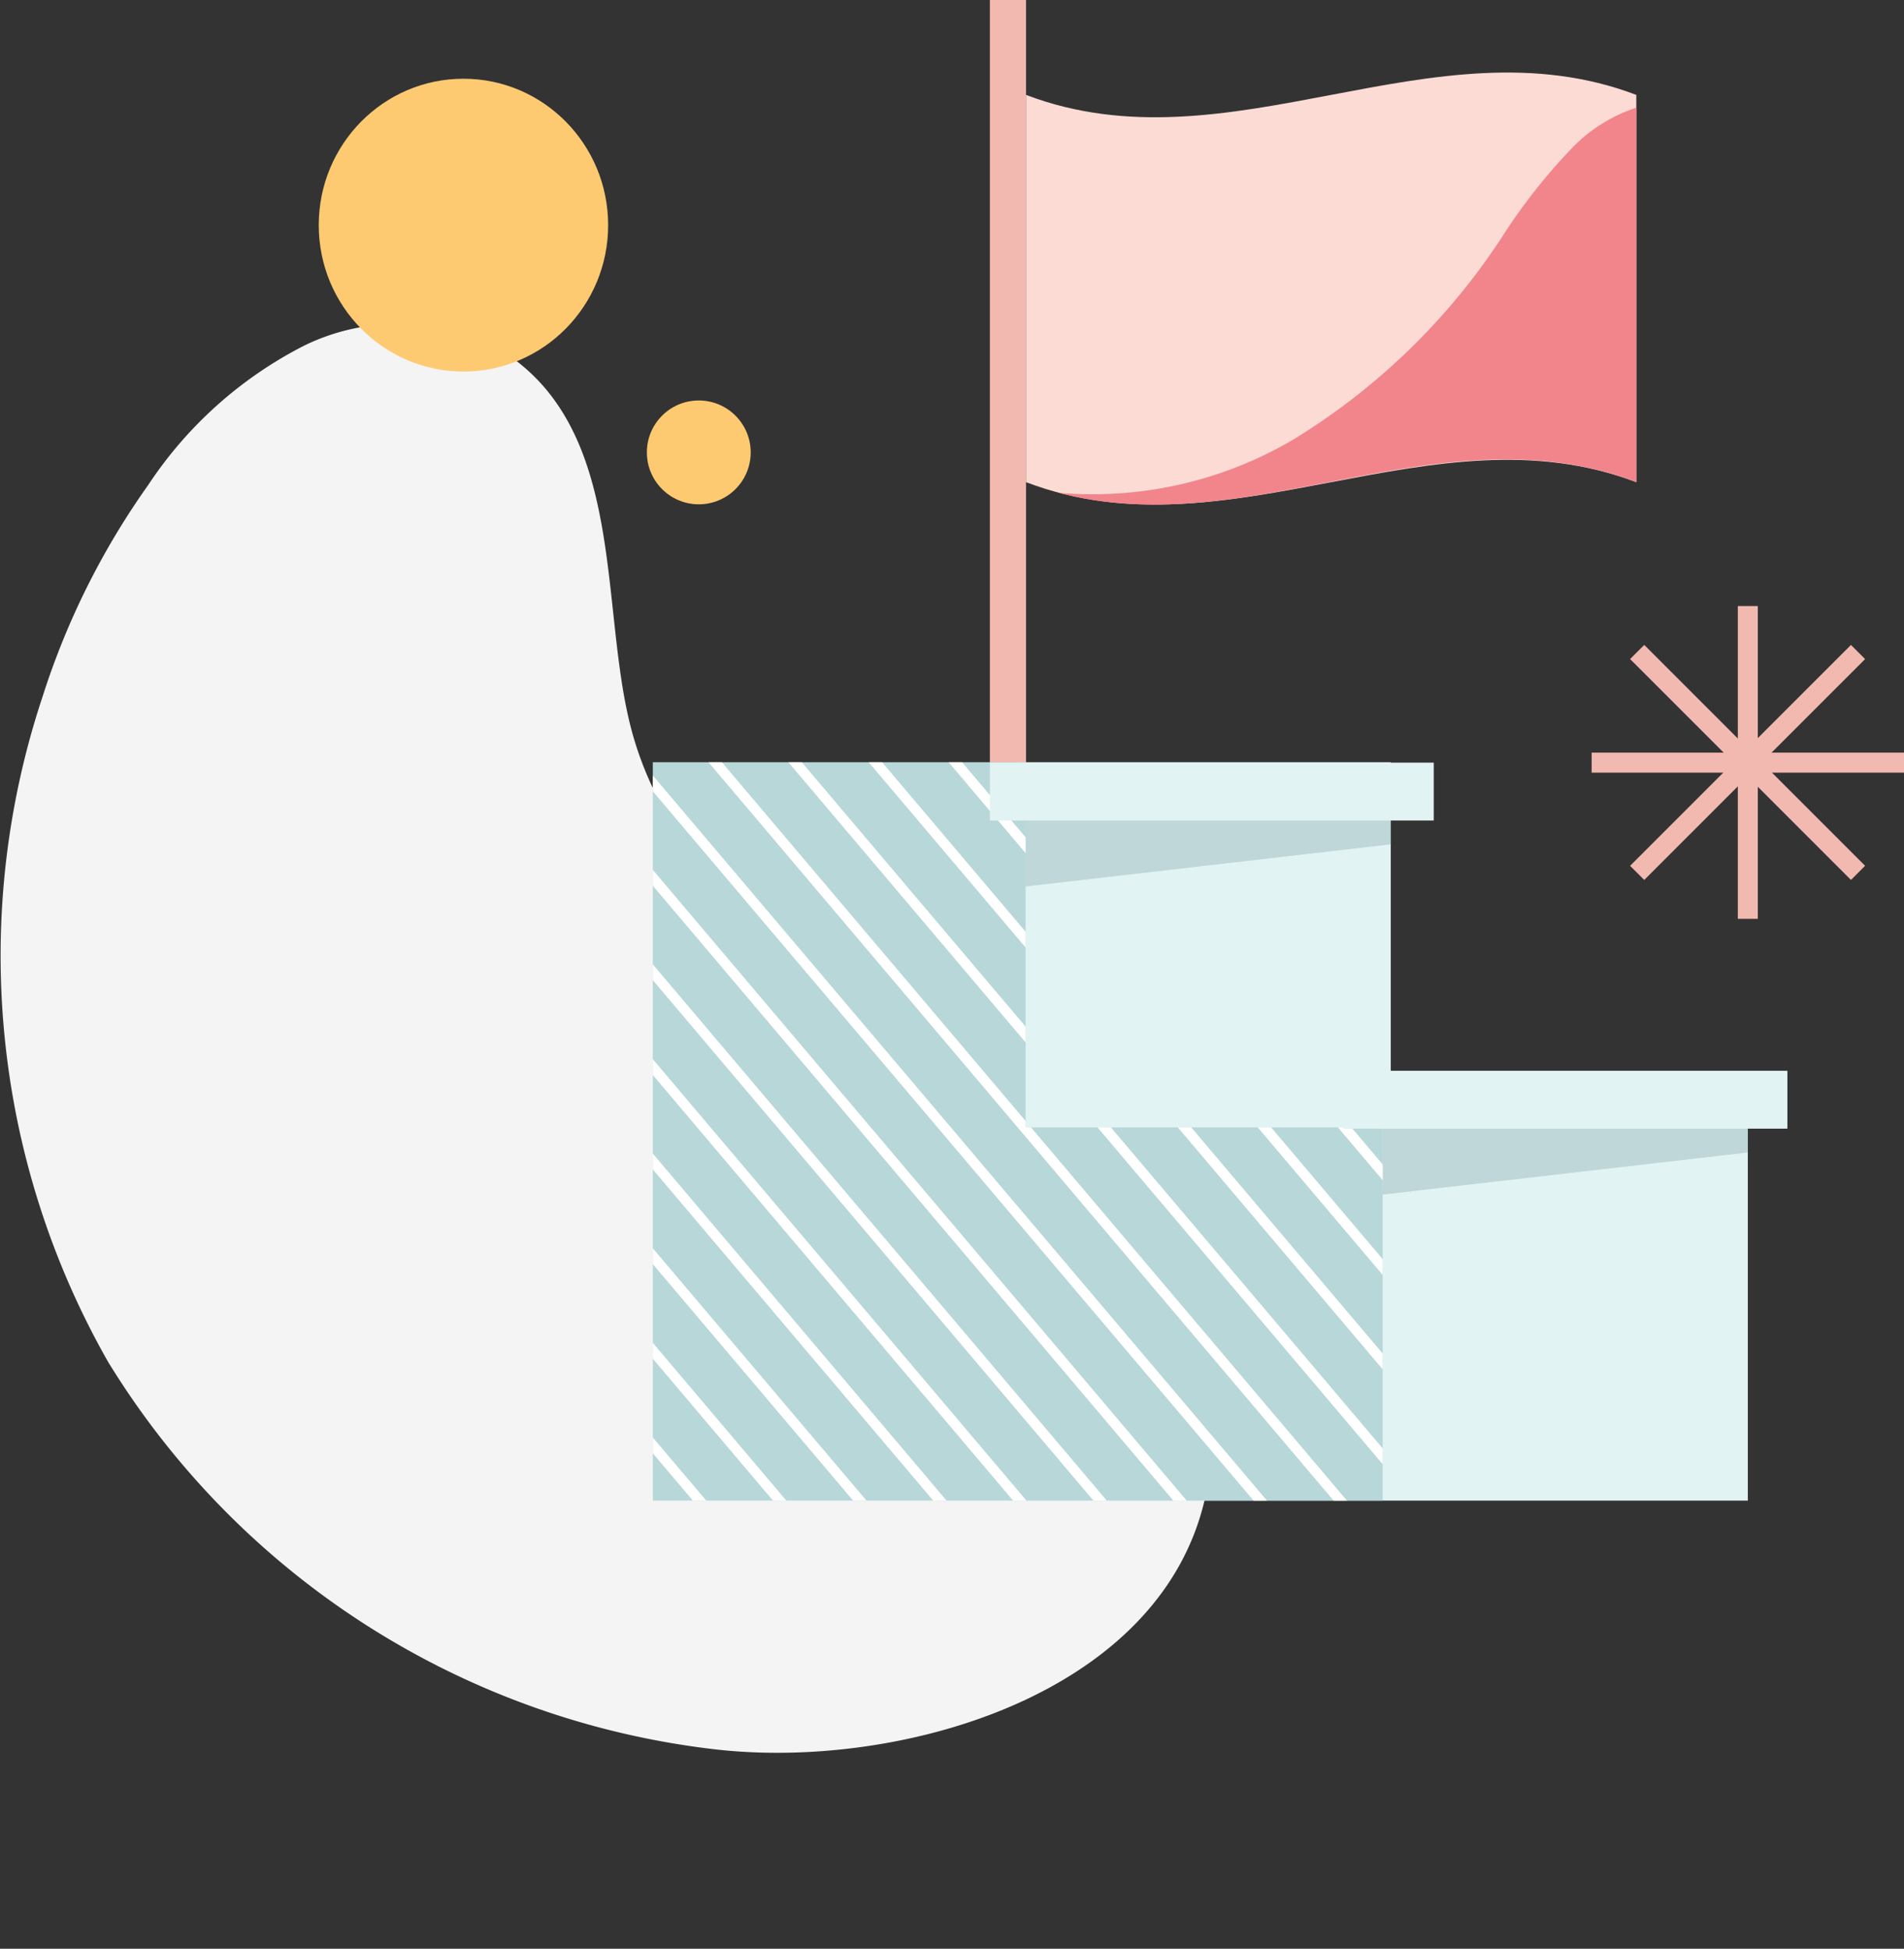 <svg xmlns="http://www.w3.org/2000/svg" xmlns:xlink="http://www.w3.org/1999/xlink" viewBox="0 0 44.74 45.79"><rect x="0" y="0" width="44.74" height="45.79" fill="#333333" stroke="none"/><defs><clipPath id="clip-path"><polygon points="24.1 26.49 24.1 17.91 15.34 17.91 15.34 26.49 15.34 35.07 15.34 35.26 32.49 35.26 32.49 26.49 24.1 26.49" fill="none"/></clipPath></defs><g id="Layer_2" data-name="Layer 2"><g id="Layer_1-2" data-name="Layer 1"><rect x="23.26" width="0.85" height="17.92" fill="#f2b9b0"/><path d="M38.45,11.33c-4.78-1.82-9.56,1.82-14.34,0V2.23c4.78,1.82,9.56-1.82,14.34,0Z" fill="#fcdbd5"/><path d="M1,16.37A19.29,19.29,0,0,0,2.54,32a19.33,19.33,0,0,0,14.31,9.11c4.88.54,12.08-1.78,11.6-7.92-.28-3.42-3.23-5.93-6.05-7.87-3-2.11-6.61-4.46-7.58-8.24-.73-2.85-.12-6.88-2.91-8.76a5,5,0,0,0-4.76-.2,9.64,9.64,0,0,0-3.67,3.28A18,18,0,0,0,1,16.37Z" fill="#f4f4f4"/><ellipse cx="10.89" cy="5.29" rx="3.4" ry="3.44" fill="#feca71"/><circle cx="16.42" cy="10.63" r="1.22" fill="#feca71"/><line x1="41.07" y1="14.24" x2="41.07" y2="21.59" fill="none" stroke="#f2b9b0" stroke-miterlimit="10" stroke-width="0.47"/><line x1="44.74" y1="17.92" x2="37.4" y2="17.92" fill="none" stroke="#f2b9b0" stroke-miterlimit="10" stroke-width="0.47"/><line x1="43.66" y1="15.32" x2="38.47" y2="20.51" fill="none" stroke="#f2b9b0" stroke-miterlimit="10" stroke-width="0.47"/><line x1="43.66" y1="20.51" x2="38.47" y2="15.32" fill="none" stroke="#f2b9b0" stroke-miterlimit="10" stroke-width="0.47"/><polygon points="32.68 26.49 32.68 17.91 23.91 17.91 23.91 26.49 23.91 35.07 23.91 35.26 41.07 35.26 41.07 26.49 32.68 26.49" fill="#e2f3f4"/><polygon points="24.1 26.49 24.1 17.91 15.34 17.91 15.34 26.49 15.34 35.07 15.34 35.26 32.49 35.26 32.49 26.49 24.1 26.49" fill="#b8d7d9"/><polygon points="24.1 19.27 32.68 19.27 32.68 19.84 24.1 20.83 24.1 19.27" fill="#91b3b5" opacity="0.44"/><polygon points="32.49 26.51 41.07 26.51 41.07 27.08 32.49 28.07 32.49 26.51" fill="#91b3b5" opacity="0.44"/><g clip-path="url(#clip-path)"><line x1="19.67" y1="12.41" x2="37.66" y2="33.65" fill="none" stroke="#fff" stroke-miterlimit="10" stroke-width="0.24"/><line x1="18.58" y1="13.34" x2="36.56" y2="34.58" fill="none" stroke="#fff" stroke-miterlimit="10" stroke-width="0.24"/><line x1="17.48" y1="14.26" x2="35.47" y2="35.51" fill="none" stroke="#fff" stroke-miterlimit="10" stroke-width="0.24"/><line x1="16.38" y1="15.19" x2="34.37" y2="36.44" fill="none" stroke="#fff" stroke-miterlimit="10" stroke-width="0.24"/><line x1="15.29" y1="16.12" x2="33.28" y2="37.37" fill="none" stroke="#fff" stroke-miterlimit="10" stroke-width="0.24"/><line x1="14.19" y1="17.05" x2="32.18" y2="38.29" fill="none" stroke="#fff" stroke-miterlimit="10" stroke-width="0.24"/><line x1="13.1" y1="17.98" x2="31.08" y2="39.22" fill="none" stroke="#fff" stroke-miterlimit="10" stroke-width="0.24"/><line x1="12" y1="18.9" x2="29.99" y2="40.15" fill="none" stroke="#fff" stroke-miterlimit="10" stroke-width="0.24"/><line x1="10.9" y1="19.83" x2="28.89" y2="41.08" fill="none" stroke="#fff" stroke-miterlimit="10" stroke-width="0.24"/><line x1="9.81" y1="20.76" x2="27.8" y2="42.01" fill="none" stroke="#fff" stroke-miterlimit="10" stroke-width="0.24"/><line x1="8.71" y1="21.69" x2="26.7" y2="42.93" fill="none" stroke="#fff" stroke-miterlimit="10" stroke-width="0.24"/><line x1="7.62" y1="22.62" x2="25.6" y2="43.86" fill="none" stroke="#fff" stroke-miterlimit="10" stroke-width="0.24"/><line x1="6.52" y1="23.55" x2="24.51" y2="44.79" fill="none" stroke="#fff" stroke-miterlimit="10" stroke-width="0.24"/><line x1="5.42" y1="24.47" x2="23.41" y2="45.72" fill="none" stroke="#fff" stroke-miterlimit="10" stroke-width="0.24"/></g><rect x="23.26" y="17.92" width="10.43" height="1.36" fill="#e2f3f4"/><rect x="31.57" y="25.16" width="10.43" height="1.36" fill="#e2f3f4"/><path d="M24.88,11.58c4.52,1.2,9-2,13.57-.25V2.53a3.7,3.7,0,0,0-1.56,1A13.47,13.47,0,0,0,35.3,5.56a15.52,15.52,0,0,1-4.93,4.78A9.3,9.3,0,0,1,24.88,11.58Z" fill="#f2858c"/></g></g></svg>